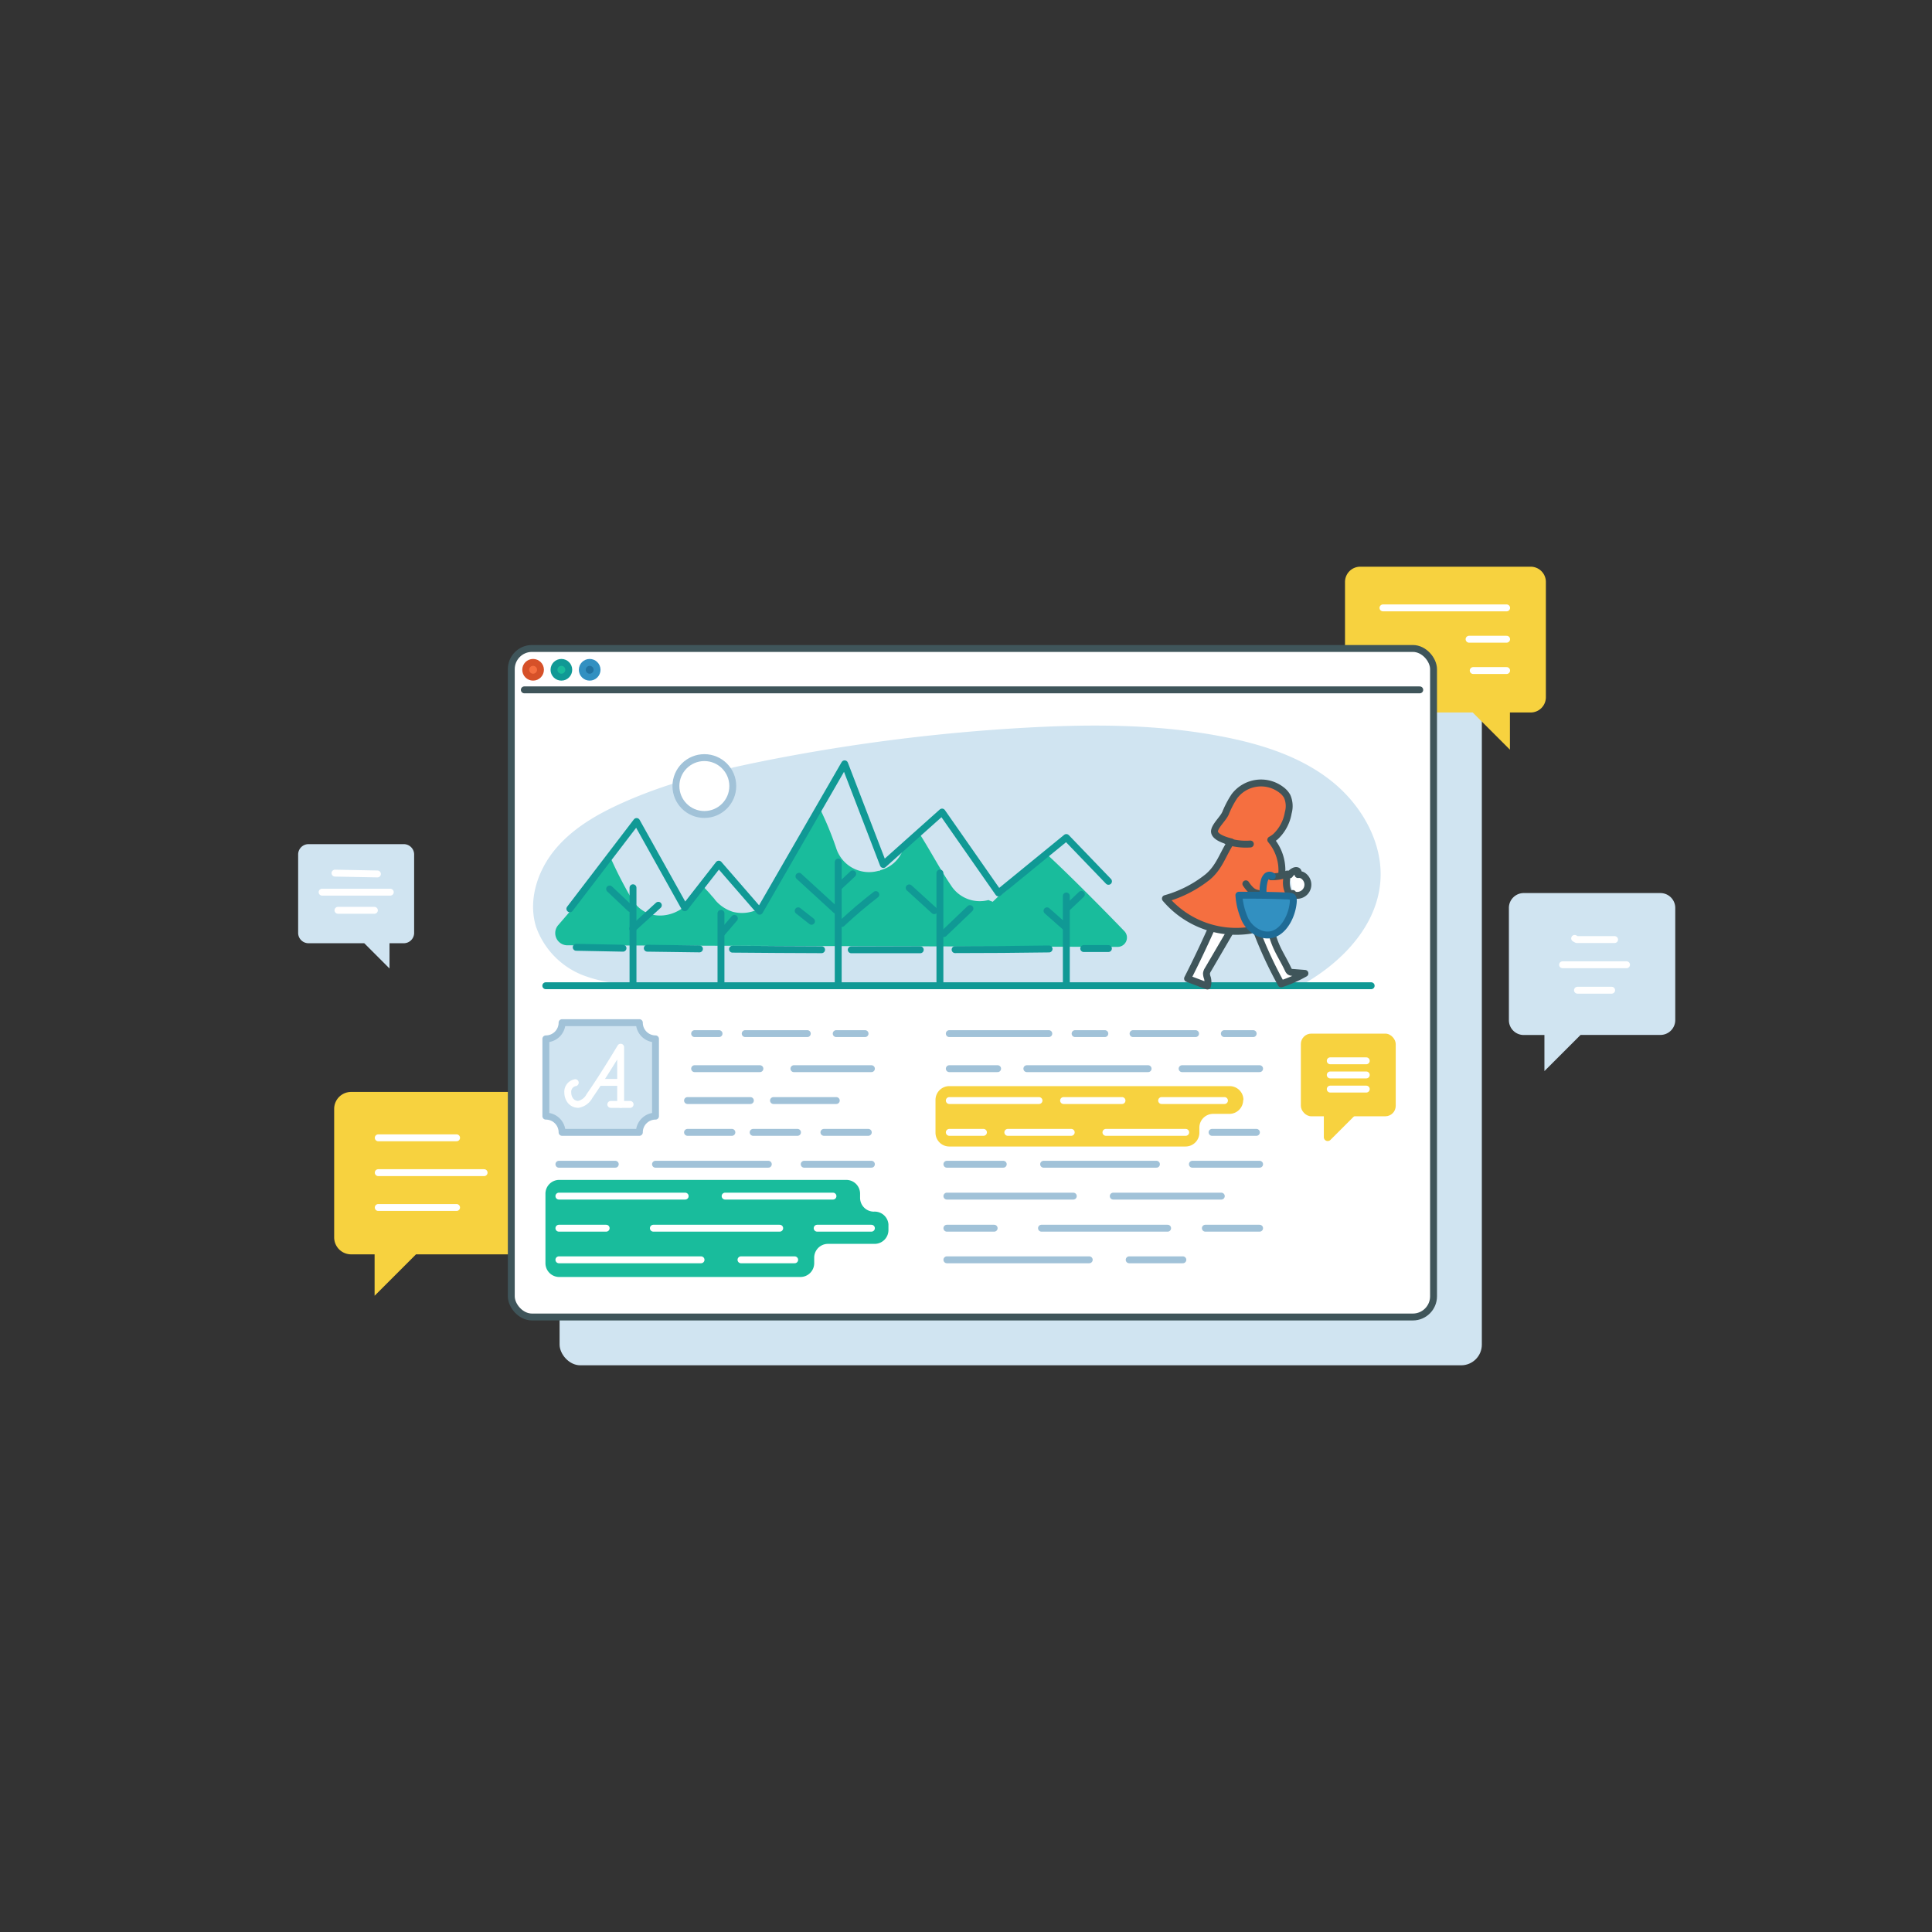 <svg id="Layer_3" data-name="Layer 3" xmlns="http://www.w3.org/2000/svg" viewBox="0 0 280 280"><rect x="0" y="0" width="280" height="280" fill="#333333" stroke="none"/><defs><style>.cls-1,.cls-8{fill:#d0e4f1;}.cls-2{fill:#f7d23f;}.cls-10,.cls-17,.cls-3,.cls-7,.cls-9{fill:none;}.cls-3{stroke:#fff;}.cls-10,.cls-11,.cls-12,.cls-13,.cls-14,.cls-15,.cls-16,.cls-17,.cls-3,.cls-7,.cls-8,.cls-9{stroke-linecap:round;stroke-linejoin:round;}.cls-14,.cls-15,.cls-4{fill:#fff;}.cls-11,.cls-5{fill:#f56f40;}.cls-12,.cls-6{fill:#19bc9c;}.cls-12,.cls-7{stroke:#109995;}.cls-14,.cls-8,.cls-9{stroke:#a1c2d8;}.cls-10,.cls-15{stroke:#3f555a;}.cls-11{stroke:#d65129;}.cls-13{fill:#2173a1;stroke:#3290c1;}.cls-16{fill:#3290c1;}.cls-16,.cls-17{stroke:#1e6b96;}</style></defs><title>Interactive texts</title><rect class="cls-1" x="81.1" y="100.98" width="133.66" height="96.89" rx="3" ry="3"/><path class="cls-2" d="M50.89,158.25H73.53A2.46,2.46,0,0,1,76,160.71v18.62a2.46,2.46,0,0,1-2.46,2.46H60.29l-6,6v-6H50.89a2.46,2.46,0,0,1-2.46-2.46V160.71A2.46,2.46,0,0,1,50.89,158.25Z"/><line class="cls-3" x1="66.17" y1="164.9" x2="54.82" y2="164.9"/><line class="cls-3" x1="70.16" y1="169.95" x2="54.82" y2="169.95"/><path class="cls-3" d="M66.17,175H54.82"/><path class="cls-2" d="M221.88,82.13H197.14a2.21,2.21,0,0,0-2.21,2.21v16.71a2.21,2.21,0,0,0,2.21,2.21h16.3l5.39,5.39v-5.39h3a2.21,2.21,0,0,0,2.21-2.21V84.34A2.21,2.21,0,0,0,221.88,82.13Z"/><line class="cls-3" x1="200.43" y1="88.1" x2="218.35" y2="88.1"/><line class="cls-3" x1="212.91" y1="92.64" x2="218.35" y2="92.64"/><path class="cls-3" d="M213.51,97.18h4.84"/><rect class="cls-4" x="74.1" y="93.98" width="133.66" height="96.89" rx="3" ry="3"/><path class="cls-1" d="M94.82,142.35a20,20,0,0,1-10.14-.94,11.73,11.73,0,0,1-7-7.12c-1.16-3.78.18-8,2.68-11.07s6-5.12,9.61-6.76c6.93-3.15,14.4-4.94,21.87-6.4A271.22,271.22,0,0,1,148,105.5c10-.58,20-.61,29.8,1.38,5.48,1.11,11,2.93,15.33,6.45s7.41,9,6.91,14.57c-.59,6.53-5.79,11.78-11.53,14.94"/><path class="cls-5" d="M174.73,134.68a7.62,7.62,0,0,0,6.49-.06,18.8,18.8,0,0,1-1.91-4.25c-.07-.24-.12-.55.08-.7a.65.65,0,0,1,.44-.08l2.22.12,0-1a.81.81,0,0,0,.47.83,2.36,2.36,0,0,0,1,.18l3.09.09a4.18,4.18,0,0,1-.46-3.11.75.75,0,0,1-.66-.52,2.83,2.83,0,0,1-.11-.89,6.57,6.57,0,0,0-1.32-3.67,6.19,6.19,0,0,0,2.77-4.38,3.07,3.07,0,0,0-.52-2.35,3,3,0,0,0-1.15-.79,6.06,6.06,0,0,0-6.86,1.65,11.84,11.84,0,0,0-2,4.55.93.93,0,0,0,0,.57.87.87,0,0,0,.3.35,6.64,6.64,0,0,0,1.52.89,9.42,9.42,0,0,1-3.35,5.4,12.78,12.78,0,0,1-3.31,1.94c-.6.24-2.5.46-2.31,1.2s1.83,1.69,2.37,2.1A13.58,13.58,0,0,0,174.73,134.68Z"/><path class="cls-6" d="M163,135c-3-3.12-8.45-8.62-11.37-11.27q-2.49,2-4.84,4.15a5.28,5.28,0,0,1-2.07,2c-.28.27-.56.54-.84.81a4.59,4.59,0,0,1-.62-.25,4.94,4.94,0,0,1-5.43-2.11c-1.59-2.36-2.93-4.91-4.45-7.32l-2.56,2.25a4.77,4.77,0,0,1-3.25,2.86l-.17.15,0-.09a5,5,0,0,1-6.22-3.28,47.55,47.55,0,0,0-2.56-6.12q-2.9,5.78-6.14,11.38a6,6,0,0,1-1.78,3,1.62,1.62,0,0,1-1.42.86h0a5.33,5.33,0,0,1-3.06.13,5.51,5.51,0,0,1-3-2.3c1,1.32-.21-.2-.47-.48l-.93-1-2.34,3.26-.17-.33c-2.14,1.85-5.8,2.16-7.74-1a59,59,0,0,1-3.17-6.19l-3.41,5c-.6.88-2.5,3.14-4.12,5A1.77,1.77,0,0,0,82.16,137l79.82.23A1.35,1.35,0,0,0,163,135Z"/><polyline class="cls-7" points="82.59 131.71 92.26 119.06 99.24 131.56 104.17 125.24 110.09 132.06 122.41 110.7 128.02 125.29 136.53 117.69 144.71 129.41 154.54 121.38 160.65 127.73"/><line class="cls-7" x1="121.48" y1="124.94" x2="121.48" y2="142.34"/><path class="cls-7" d="M157.06,137.47l3.58,0"/><path class="cls-7" d="M138.42,137.63q6.81,0,13.62-.1"/><path class="cls-7" d="M123.37,137.65h10"/><path class="cls-7" d="M106.16,137.56q6.45.06,12.91.08"/><path class="cls-7" d="M93.81,137.42l7.56.1"/><line class="cls-7" x1="83.51" y1="137.29" x2="90.29" y2="137.42"/><line class="cls-7" x1="104.49" y1="132.37" x2="104.49" y2="142.73"/><path class="cls-7" d="M91.74,128.66v13.81"/><line class="cls-7" x1="136.22" y1="126.53" x2="136.22" y2="142.33"/><path class="cls-7" d="M154.54,129.85V142.6"/><path class="cls-7" d="M121.71,128.4l1.87-1.75"/><path class="cls-7" d="M122,133.84q2.36-2.21,4.93-4.19"/><path class="cls-7" d="M115.79,127l5.35,4.9"/><path class="cls-7" d="M115.68,132l1.93,1.52"/><path class="cls-7" d="M131.77,128.68l3.62,3.3"/><path class="cls-7" d="M136.79,135.3l3.78-3.62"/><path class="cls-7" d="M151.74,132l2.67,2.36"/><path class="cls-7" d="M154.72,131.52l2-1.9"/><path class="cls-7" d="M104.54,135.3l1.89-2.2"/><path class="cls-7" d="M91.7,134.58l3.71-3.38"/><path class="cls-7" d="M88.35,128.84l3,2.83"/><path class="cls-1" d="M58.53,122.34H44.71a1.5,1.5,0,0,0-1.5,1.5v11.36a1.5,1.5,0,0,0,1.5,1.5h8.08l3.66,3.66v-3.66h2.07a1.5,1.5,0,0,0,1.5-1.5V123.84A1.5,1.5,0,0,0,58.53,122.34Z"/><path class="cls-1" d="M220.87,129.43h19.77a2.15,2.15,0,0,1,2.15,2.15v16.26a2.15,2.15,0,0,1-2.15,2.15H229.07l-5.24,5.24V150h-3a2.15,2.15,0,0,1-2.15-2.15V131.58A2.15,2.15,0,0,1,220.87,129.43Z"/><path class="cls-2" d="M180.21,159.41a2,2,0,0,0-2-2H137.58a2,2,0,0,0-2,2v4.75a2,2,0,0,0,2,2h34.24a2,2,0,0,0,2-2v-.73a2,2,0,0,1,2-2h2.35a2,2,0,0,0,2-2Z"/><path class="cls-8" d="M92.66,164.11H81.46a2.35,2.35,0,0,0-2.35-2.35v-11.2a2.35,2.35,0,0,0,2.35-2.35h11.2A2.35,2.35,0,0,0,95,150.56v11.2A2.35,2.35,0,0,0,92.66,164.11Z"/><path class="cls-3" d="M83.37,156.91a1.34,1.34,0,0,0-1.08,1.46,1.89,1.89,0,0,0,.39,1.15,1.43,1.43,0,0,0,1.14.53,2.29,2.29,0,0,0,1.61-1.2c1.6-2.31,3.07-4.69,4.52-7.08v8.28"/><line class="cls-3" x1="91.32" y1="160.06" x2="88.52" y2="160.06"/><line class="cls-3" x1="89.66" y1="156.87" x2="86.86" y2="156.87"/><path class="cls-9" d="M121.19,149.8h4.18"/><path class="cls-9" d="M108,149.8H117"/><path class="cls-9" d="M100.67,149.8h3.54"/><path class="cls-9" d="M115.06,154.88h11.23"/><path class="cls-9" d="M100.67,154.88h9.46"/><line class="cls-9" x1="99.64" y1="159.5" x2="108.75" y2="159.5"/><line class="cls-9" x1="112.1" y1="159.5" x2="121.2" y2="159.5"/><path class="cls-9" d="M99.64,164.11h6.43"/><path class="cls-9" d="M109.15,164.11h6.43"/><path class="cls-9" d="M119.41,164.11h6.43"/><path class="cls-9" d="M116.55,168.73h9.74"/><path class="cls-9" d="M95,168.73h16.35"/><path class="cls-9" d="M81,168.73h8.17"/><path class="cls-6" d="M126.65,175.6h0a2,2,0,0,1-2-2V173a2,2,0,0,0-2-2H81.05a2,2,0,0,0-2,2v10.07a2,2,0,0,0,2,2H116a2,2,0,0,0,2-2v-.8a2,2,0,0,1,2-2h6.76a2,2,0,0,0,2-2v-.83A2,2,0,0,0,126.65,175.6Z"/><path class="cls-3" d="M105.09,173.35h15.63"/><path class="cls-3" d="M81,173.35H99.3"/><path class="cls-3" d="M118.43,178h7.86"/><path class="cls-3" d="M94.69,178H113"/><path class="cls-3" d="M81,178h6.85"/><path class="cls-3" d="M107.39,182.58h7.78"/><path class="cls-3" d="M81,182.58H101.6"/><path class="cls-9" d="M177.44,149.8h4.18"/><path class="cls-9" d="M164.21,149.8h9.06"/><path class="cls-9" d="M155.81,149.8h4.31"/><path class="cls-9" d="M137.58,149.8H152"/><path class="cls-9" d="M171.32,154.88h11.23"/><path class="cls-9" d="M148.82,154.88h17.57"/><path class="cls-9" d="M137.58,154.88h7"/><path class="cls-3" d="M154.14,159.5h8.47"/><path class="cls-3" d="M137.58,159.5h13"/><line class="cls-3" x1="168.35" y1="159.5" x2="177.46" y2="159.5"/><path class="cls-3" d="M146.06,164.11h9.19"/><path class="cls-3" d="M137.58,164.11h4.95"/><path class="cls-3" d="M160.28,164.11h11.56"/><path class="cls-9" d="M175.66,164.11h6.43"/><path class="cls-9" d="M172.81,168.73h9.74"/><path class="cls-9" d="M151.25,168.73h16.35"/><path class="cls-9" d="M137.23,168.73h8.17"/><path class="cls-9" d="M161.34,173.35H177"/><path class="cls-9" d="M137.23,173.35h18.32"/><path class="cls-9" d="M174.69,178h7.86"/><path class="cls-9" d="M150.94,178h18.28"/><path class="cls-9" d="M137.23,178h6.85"/><path class="cls-9" d="M163.65,182.58h7.78"/><path class="cls-9" d="M137.23,182.58h20.63"/><rect class="cls-10" x="74.1" y="93.98" width="133.66" height="96.89" rx="3" ry="3"/><circle class="cls-11" cx="77.26" cy="97.07" r="1.07"/><circle class="cls-12" cx="81.36" cy="97.07" r="1.07"/><circle class="cls-13" cx="85.46" cy="97.07" r="1.07"/><line class="cls-10" x1="75.99" y1="99.98" x2="205.76" y2="99.98"/><line class="cls-7" x1="79.1" y1="142.86" x2="198.72" y2="142.86"/><circle class="cls-14" cx="102.08" cy="113.92" r="4.12"/><path class="cls-15" d="M184.39,135.5c.59,2.11,1.35,3,2.3,5a.8.8,0,0,0,.23.32.81.81,0,0,0,.42.11l1.78.14a18.71,18.71,0,0,1-3.45,1.52,59.13,59.13,0,0,1-3.47-7.44"/><path class="cls-15" d="M175.45,134.82q-1.58,3.53-3.34,7l2.88,1.08a2.3,2.3,0,0,0,0-1.16,1.94,1.94,0,0,1-.14-.67,1.37,1.37,0,0,1,.22-.55l3.11-5.32"/><path class="cls-10" d="M185.75,126.82a6.81,6.81,0,0,0-1.58-5.1,4.4,4.4,0,0,0,.67-.45,6.12,6.12,0,0,0,1.86-3.47,3.54,3.54,0,0,0-.15-2.38,2.94,2.94,0,0,0-.81-.92,4.84,4.84,0,0,0-6.83.88,13.21,13.21,0,0,0-1.3,2.49c-.36.77-1.39,1.69-1.58,2.46s1,1.34,2.4,1.68c-.05.07-.12.13-.16.2-1.09,1.71-1.6,3.53-3.26,4.9a17.3,17.3,0,0,1-6.11,3.12,13.46,13.46,0,0,0,12.31,4.59"/><path class="cls-10" d="M177.88,121.93a8.84,8.84,0,0,0,3.33.39"/><path class="cls-10" d="M180.56,128.09a5.54,5.54,0,0,0,.71.87,1.86,1.86,0,0,0,1,.51"/><path class="cls-10" d="M184.23,127.07a6.43,6.43,0,0,0,2.28-.38.15.15,0,0,1,.14,0s.05.05,0,.08a3.22,3.22,0,0,0,.14,2.64"/><path class="cls-15" d="M186.91,126.79a1.57,1.57,0,0,1,.68-.57c.18-.08.44-.09.53.09s0,.3,0,.44a1.07,1.07,0,0,1,.87.27,1.55,1.55,0,0,1-1.3,2.71c-.14,0-.3-.1-.33-.24"/><rect class="cls-2" x="188.53" y="149.8" width="13.75" height="11.98" rx="1.51" ry="1.51"/><path class="cls-2" d="M191.86,159.47v5.35a.56.56,0,0,0,.95.39l4.89-4.89Z"/><line class="cls-3" x1="192.79" y1="153.74" x2="198.01" y2="153.74"/><line class="cls-3" x1="192.79" y1="155.79" x2="198.01" y2="155.79"/><line class="cls-3" x1="192.79" y1="157.84" x2="198.01" y2="157.84"/><path class="cls-3" d="M48.55,126.54c.11,0,6.15.12,6.15.12"/><line class="cls-3" x1="46.68" y1="129.3" x2="56.56" y2="129.3"/><line class="cls-3" x1="48.98" y1="131.93" x2="54.26" y2="131.93"/><path class="cls-3" d="M228.21,136l.31.17H234"/><line class="cls-3" x1="226.46" y1="139.82" x2="235.73" y2="139.82"/><line class="cls-3" x1="228.62" y1="143.51" x2="233.57" y2="143.51"/><path class="cls-16" d="M187.19,129.94c.21.1.28.31.24.8-.2,2.46-2.07,5.77-5,4.48a4.12,4.12,0,0,1-2.16-2.34,10.12,10.12,0,0,1-.72-3.14c2.25,0,4.5,0,6.74.1A2.8,2.8,0,0,1,187.19,129.94Z"/><path class="cls-17" d="M183.05,129.26a5.46,5.46,0,0,1,.16-1.52,1.44,1.44,0,0,1,.39-.76.6.6,0,0,1,.79,0"/></svg>
